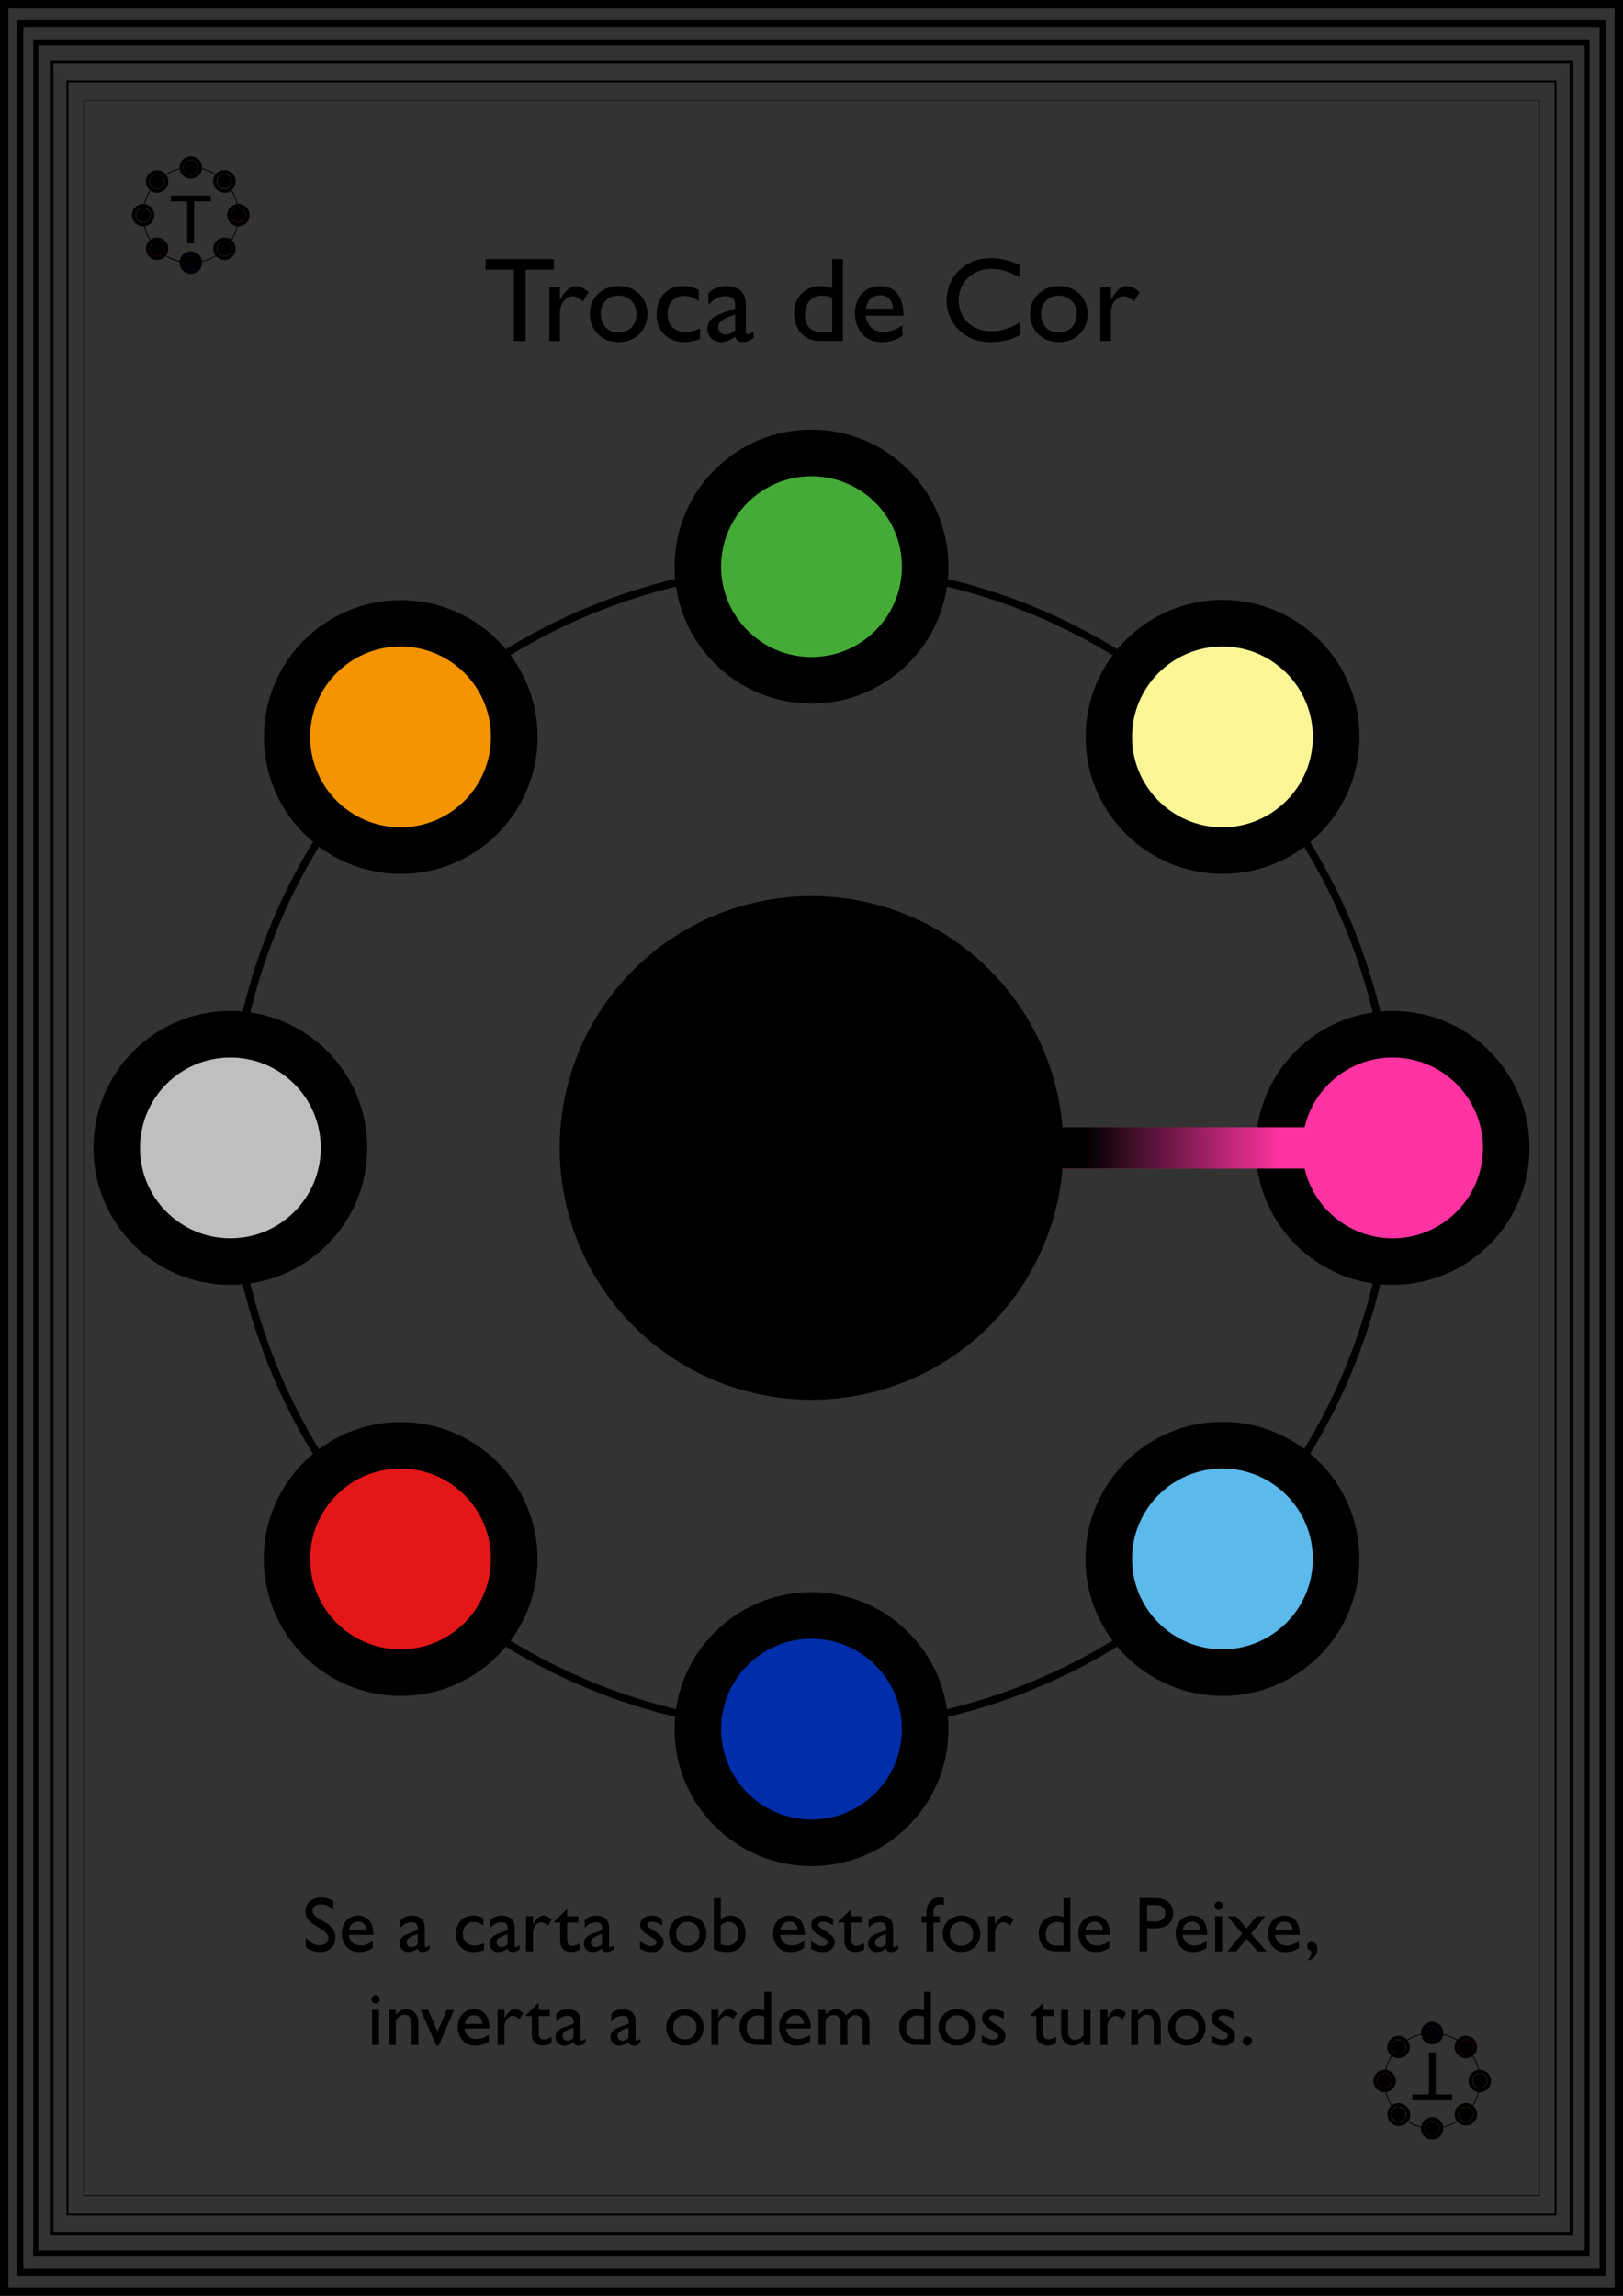 <?xml version="1.0" encoding="utf-8"?>
<!-- Generator: Adobe Illustrator 21.1.0, SVG Export Plug-In . SVG Version: 6.00 Build 0)  -->
<svg version="1.1" id="ZooUno" xmlns="http://www.w3.org/2000/svg" xmlns:xlink="http://www.w3.org/1999/xlink" x="0px" y="0px"
	 viewBox="0 0 270.58 382.68" style="enable-background:new 0 0 270.58 382.68;" xml:space="preserve">
<rect x="0" y="0" width="270.58" height="382.68" fill="#333333" stroke="none"/>
<style type="text/css">
	.st0{fill:none;stroke:#FF33A2;stroke-width:6.88;stroke-linecap:square;stroke-miterlimit:10;}
	.st1{fill:none;stroke:#000000;stroke-width:1.27;stroke-miterlimit:10;}
	.st2{fill:#F39400;}
	.st3{fill:#BFBFBF;}
	.st4{fill:#E41718;}
	.st5{fill:#002DAA;}
	.st6{fill:#5BB9EB;}
	.st7{fill:#FF33A2;}
	.st8{fill:#FBF796;}
	.st9{fill:#44AC36;}
	.st10{fill:none;stroke:url(#SVGID_1_);stroke-width:6.88;stroke-linecap:square;stroke-miterlimit:10;}
	.st11{enable-background:new    ;}
	.st12{fill:none;stroke:#000000;stroke-width:0.1;stroke-miterlimit:10;}
</style>
<g>
	<path d="M244.39,350.56c1.03,0,1.87,0.84,1.87,1.87c0,0.49-0.2,0.97-0.55,1.32c-0.35,0.36-0.82,0.55-1.32,0.55
		c-1.03,0-1.87-0.83-1.88-1.86c0-0.5,0.19-0.97,0.55-1.33C243.41,350.76,243.89,350.56,244.39,350.56z"/>
	<path d="M246.71,345c1.03,0,1.87,0.84,1.87,1.87c0,1.03-0.84,1.87-1.87,1.87c-1.03,0-1.87-0.84-1.87-1.87l0,0
		C244.84,345.84,245.68,345,246.71,345z"/>
	<path d="M244.39,339.34c0.49,0,0.97,0.19,1.32,0.54c0.73,0.74,0.72,1.93-0.02,2.66c-0.35,0.34-0.81,0.54-1.3,0.54
		c-0.5,0-0.98-0.2-1.33-0.55c-0.35-0.35-0.54-0.83-0.54-1.32c-0.02-1.02,0.79-1.85,1.81-1.87
		C244.35,339.34,244.37,339.34,244.39,339.34L244.39,339.34z"/>
	<circle cx="238.77" cy="338.88" r="1.87"/>
	<path d="M233.16,339.34c1.03-0.01,1.86,0.82,1.87,1.85c0,0.01,0,0.01,0,0.02c0,0.5-0.19,0.97-0.55,1.32
		c-0.73,0.73-1.91,0.73-2.64,0c-0.73-0.73-0.73-1.91,0-2.64C232.18,339.54,232.66,339.34,233.16,339.34L233.16,339.34z"/>
	<path d="M230.84,345c1.03,0,1.87,0.84,1.87,1.87c0,1.03-0.84,1.87-1.87,1.87c-1.03,0-1.87-0.84-1.87-1.87l0,0
		C228.97,345.84,229.81,345,230.84,345z"/>
	<path d="M233.16,350.56c0.5,0,0.97,0.2,1.32,0.55c0.77,0.69,0.84,1.87,0.16,2.64c-0.69,0.77-1.87,0.84-2.64,0.16
		c-0.05-0.05-0.11-0.1-0.16-0.16c-0.73-0.73-0.73-1.92,0-2.64C232.19,350.76,232.67,350.56,233.16,350.56L233.16,350.56z"/>
	<circle cx="238.77" cy="354.76" r="1.87"/>
</g>
<g>
	<path d="M26.19,32.12c-1.03,0-1.87-0.84-1.87-1.87c0-1.03,0.84-1.87,1.87-1.87c0,0,0,0,0,0c1.03,0,1.87,0.84,1.87,1.87
		C28.06,31.28,27.22,32.12,26.19,32.12C26.19,32.12,26.19,32.12,26.19,32.12z"/>
	<path d="M23.87,37.73c-1.03,0-1.87-0.84-1.87-1.87c0-1.03,0.84-1.87,1.87-1.87c1.03,0,1.87,0.84,1.87,1.87l0,0
		C25.74,36.89,24.9,37.73,23.87,37.73z"/>
	<path d="M26.19,43.34c-0.5,0-0.97-0.19-1.32-0.55c-0.73-0.72-0.73-1.9-0.01-2.63c0,0,0.01-0.01,0.01-0.01
		c0.35-0.36,0.82-0.55,1.32-0.55c1.03,0,1.87,0.84,1.87,1.87C28.06,42.5,27.22,43.34,26.19,43.34z"/>
	<circle cx="31.81" cy="43.79" r="1.87"/>
	<path d="M37.42,43.34c-1.03,0-1.87-0.83-1.87-1.87c0-1.03,0.83-1.87,1.87-1.87c0.5,0,0.98,0.2,1.33,0.55
		c0.73,0.72,0.73,1.9,0.01,2.63c0,0-0.01,0.01-0.01,0.01C38.39,43.15,37.92,43.34,37.42,43.34z"/>
	<path d="M39.74,37.73c-1.03,0-1.87-0.84-1.87-1.87c0-1.03,0.84-1.87,1.87-1.87c1.03,0,1.87,0.84,1.87,1.87c0,0,0,0,0,0
		C41.61,36.89,40.77,37.73,39.74,37.73z"/>
	<path d="M37.42,32.12c-1.04,0-1.88-0.83-1.89-1.87c0-1.04,0.83-1.88,1.87-1.89s1.88,0.83,1.89,1.87c0,0.5-0.2,0.98-0.55,1.34
		C38.39,31.92,37.92,32.12,37.42,32.12z"/>
	<circle cx="31.81" cy="27.92" r="1.87"/>
</g>
<g>
	<path d="M162.26,187.6c-1.69-11.51-10.55-20.64-22-22.67c-2.75-0.46-5.56-0.51-8.33-0.15c-2.76,0.37-5.44,1.18-7.94,2.4
		c-5.02,2.43-9.15,6.36-11.83,11.25l0,0c-0.19,0.35-0.63,0.48-0.98,0.29c-0.35-0.19-0.48-0.63-0.29-0.98l0,0l0,0
		c2.9-5.06,7.31-9.1,12.61-11.54c2.62-1.21,5.43-2,8.3-2.32c2.86-0.31,5.75-0.19,8.58,0.33
		C151.94,166.49,160.75,175.91,162.26,187.6L162.26,187.6z"/>
	<path d="M108.32,187.6c-0.07-5-0.92-11.56-2.68-16l6.49,5.35h8.41C116.34,179.22,111.55,183.74,108.32,187.6z"/>
	<path d="M159.71,205c-2.91,5.06-7.32,9.09-12.63,11.53c-2.62,1.2-5.42,1.98-8.29,2.31c-2.86,0.31-5.75,0.2-8.58-0.33
		c-11.57-2.27-20.38-11.69-21.89-23.38c1.7,11.5,10.56,20.63,22,22.67c2.75,0.45,5.56,0.51,8.33,0.15c2.78-0.37,5.48-1.18,8-2.41
		c5.01-2.43,9.15-6.36,11.83-11.24l0,0c0.18-0.35,0.61-0.48,0.96-0.3c0.01,0.01,0.03,0.02,0.04,0.02c0.35,0.18,0.49,0.62,0.31,0.97
		c-0.01,0.01-0.01,0.02-0.02,0.03L159.71,205z"/>
	<path d="M162.26,195.08c-3.23,3.86-8,8.38-12.22,10.74h8.41l6.49,5.35C163.18,206.64,162.33,200.12,162.26,195.08z"/>
</g>
<g>
	<path d="M66.78,145.66c-12.6-0.02-22.79-10.25-22.77-22.85s10.25-22.79,22.85-22.77c12.6,0.02,22.79,10.25,22.77,22.85
		c-0.01,6.05-2.42,11.84-6.7,16.11C78.65,143.29,72.84,145.69,66.78,145.66z"/>
	<path d="M38.41,214.17c-12.61,0-22.83-10.22-22.83-22.83c0-12.61,10.22-22.83,22.83-22.83s22.83,10.22,22.83,22.83l0,0
		C61.23,203.94,51.01,214.16,38.41,214.17z"/>
	<path d="M66.78,282.68c-12.6-0.01-22.81-10.23-22.8-22.84c0.01-12.6,10.23-22.81,22.84-22.8s22.81,10.23,22.8,22.84
		c0,6.05-2.41,11.85-6.69,16.12C78.66,280.29,72.84,282.7,66.78,282.68z"/>
	<circle cx="135.29" cy="288.22" r="22.83"/>
	<path d="M203.8,282.68c-12.61,0-22.84-10.23-22.84-22.84c0-12.61,10.23-22.84,22.84-22.84c12.61,0,22.84,10.23,22.84,22.84
		c0,6.06-2.41,11.88-6.7,16.16C215.67,280.29,209.86,282.69,203.8,282.68z"/>
	<path d="M232.17,214.17c-12.61,0-22.83-10.22-22.83-22.83s10.22-22.83,22.83-22.83S255,178.73,255,191.34
		C254.98,203.94,244.77,214.15,232.17,214.17z"/>
	<path d="M203.8,145.66c-12.61-0.01-22.82-10.24-22.81-22.85s10.24-22.82,22.85-22.81c12.61,0.01,22.82,10.24,22.81,22.85
		c-0.01,6.06-2.42,11.87-6.71,16.15C215.66,143.28,209.85,145.68,203.8,145.66z"/>
	<circle cx="135.29" cy="94.45" r="22.83"/>
</g>
<title>ZooUno Fields Cartas Finais pra Lari</title>
<g id="Final_Cards">
	<g id="Field_cards">
		<g id="_1_2">
			<g id="Border">
				<g id="Outer_Line">
					<path d="M269.19,1.39v379.89H1.39V1.39H269.19 M270.58,0H0v382.68h270.58V0z"/>
				</g>
				<path d="M266.68,4.47V378.2H3.9V4.47H266.68 M267.81,3.35H2.77v376h265v-376H267.81z"/>
				<path d="M264.18,7.55v367.57H6.4V7.55H264.18 M265.04,6.69H5.54V376H265V6.69H265.04z"/>
				<path d="M261.68,10.63V372H8.9V10.63H261.68 M262.27,10.04H8.31v362.6h254V10L262.27,10.04z"/>
				<path d="M259.17,13.71V369H11.41V13.71H259.17 M259.5,13.39H11.08v355.9H259.5V13.39z"/>
				<g id="Inner_Line">
					<path d="M256.67,16.79v349.09H13.91V16.79H256.67 M256.73,16.73H13.85V366h242.88C256.73,366,256.73,16.73,256.73,16.73z"/>
				</g>
			</g>
			<line class="st0" x1="217.11" y1="191.34" x2="177.26" y2="191.34"/>
			<g>
				<circle class="st1" cx="135.29" cy="191.34" r="96.88"/>
			</g>
			<circle class="st2" cx="66.78" cy="122.83" r="15.07"/>
			<circle class="st3" cx="38.41" cy="191.34" r="15.07"/>
			<circle class="st4" cx="66.78" cy="259.85" r="15.07"/>
			<circle class="st5" cx="135.29" cy="288.22" r="15.07"/>
			<circle class="st6" cx="203.8" cy="259.85" r="15.07"/>
			<circle class="st7" cx="232.17" cy="191.34" r="15.07"/>
			<circle class="st8" cx="203.8" cy="122.83" r="15.07"/>
			<circle id="Mammal" class="st9" cx="135.29" cy="94.45" r="15.07"/>
			
				<linearGradient id="SVGID_1_" gradientUnits="userSpaceOnUse" x1="-1043.97" y1="576.66" x2="-997.24" y2="576.66" gradientTransform="matrix(-1 0 0 1 -823.42 -385.32)">
				<stop  offset="0" style="stop-color:#000000;stop-opacity:0"/>
				<stop  offset="0.15" style="stop-color:#040403;stop-opacity:0"/>
				<stop  offset="0.85" style="stop-color:#000000"/>
				<stop  offset="1" style="stop-color:#000000"/>
			</linearGradient>
			<line class="st10" x1="217.11" y1="191.34" x2="177.26" y2="191.34"/>
			<g>
				<circle cx="135.29" cy="191.34" r="41.98"/>
			</g>
			<g class="st11">
				<path d="M55.58,318.34c-0.75-0.71-1.48-0.92-2.08-0.92c-0.82,0-1.4,0.43-1.4,1.05c0,1.7,3.83,1.68,3.83,4.5
					c0,1.39-1.05,2.41-2.48,2.41c-0.96,0-1.74-0.26-2.48-0.82v-1.61c0.65,0.83,1.47,1.29,2.34,1.29c0.99,0,1.44-0.62,1.44-1.12
					c0-1.83-3.83-2.04-3.83-4.47c0-1.44,1.07-2.37,2.69-2.37c0.68,0,1.35,0.21,1.98,0.62V318.34z"/>
			</g>
			<g class="st11">
				<path d="M62.14,324.69c-0.7,0.47-1.34,0.69-2.33,0.69c-1.82,0-2.83-1.5-2.83-3.11c0-1.77,1.12-2.96,2.73-2.96
					c1.55,0,2.54,1.05,2.54,3.21h-4.11c0.18,1.16,0.85,1.75,1.96,1.75c0.7,0,1.36-0.26,2.04-0.7V324.69z M61.1,321.75
					c-0.04-0.88-0.55-1.44-1.37-1.44c-0.88,0-1.42,0.52-1.57,1.44H61.1z"/>
				<path d="M71.63,324.92c-0.53,0.35-0.75,0.46-1.12,0.46c-0.51,0-0.78-0.18-0.88-0.6c-0.51,0.4-1.04,0.6-1.57,0.6
					c-0.86,0-1.43-0.68-1.43-1.43c0-1.16,1.05-1.51,1.99-1.85l1.03-0.36v-0.31c0-0.73-0.35-1.03-1.05-1.03
					c-0.64,0-1.29,0.3-1.85,0.96v-1.26c0.46-0.53,1.09-0.79,1.94-0.79c1.18,0,2.12,0.6,2.12,1.92v3c0,0.22,0.08,0.3,0.22,0.3
					c0.12,0,0.35-0.12,0.61-0.31V324.92z M69.65,322.37c-0.99,0.34-1.85,0.68-1.85,1.36c0,0.48,0.35,0.82,0.83,0.82
					c0.36,0,0.7-0.18,1.01-0.48V322.37z"/>
			</g>
			<g class="st11">
				<path d="M80.56,320.94c-0.66-0.44-1.11-0.57-1.61-0.57c-1.05,0-1.78,0.79-1.78,1.98c0,1.21,0.78,1.94,1.98,1.94
					c0.49,0,0.96-0.13,1.55-0.39v1.14c-0.39,0.18-1.13,0.34-1.74,0.34c-1.74,0-2.96-1.21-2.96-2.93c0-1.92,1.12-3.15,2.89-3.15
					c0.68,0,1.13,0.16,1.69,0.4V320.94z"/>
			</g>
			<g class="st11">
				<path d="M86.62,324.92c-0.53,0.35-0.75,0.46-1.12,0.46c-0.51,0-0.78-0.18-0.88-0.6c-0.51,0.4-1.04,0.6-1.57,0.6
					c-0.86,0-1.43-0.68-1.43-1.43c0-1.16,1.05-1.51,1.99-1.85l1.03-0.36v-0.31c0-0.73-0.35-1.03-1.05-1.03
					c-0.64,0-1.29,0.3-1.85,0.96v-1.26c0.46-0.53,1.09-0.79,1.94-0.79c1.18,0,2.12,0.6,2.12,1.92v3c0,0.22,0.08,0.3,0.22,0.3
					c0.12,0,0.35-0.12,0.61-0.31V324.92z M84.63,322.37c-0.99,0.34-1.85,0.68-1.85,1.36c0,0.48,0.35,0.82,0.83,0.82
					c0.36,0,0.7-0.18,1.01-0.48V322.37z"/>
			</g>
			<g class="st11">
				<path d="M88.86,319.42v1.34h0.03c0.58-1.03,1.14-1.46,1.69-1.46c0.47,0,0.91,0.22,1.39,0.68l-0.61,1
					c-0.35-0.34-0.81-0.57-1.08-0.57c-0.79,0-1.42,0.79-1.42,1.79v3.05h-1.16v-5.84H88.86z"/>
			</g>
			<g class="st11">
				<path d="M94.55,319.42h1.85v1.04h-1.85v2.99c0,0.69,0.49,0.88,0.83,0.88c0.42,0,0.85-0.14,1.31-0.43v1.08
					c-0.4,0.22-1.03,0.39-1.4,0.39c-1.26,0-1.9-0.78-1.9-1.83v-3.08h-1.01v-0.13l2.17-2.12V319.42z"/>
			</g>
			<g class="st11">
				<path d="M102.35,324.92c-0.53,0.35-0.75,0.46-1.12,0.46c-0.51,0-0.78-0.18-0.88-0.6c-0.51,0.4-1.04,0.6-1.57,0.6
					c-0.86,0-1.43-0.68-1.43-1.43c0-1.16,1.05-1.51,1.99-1.85l1.03-0.36v-0.31c0-0.73-0.35-1.03-1.05-1.03
					c-0.64,0-1.29,0.3-1.85,0.96v-1.26c0.46-0.53,1.09-0.79,1.94-0.79c1.18,0,2.12,0.6,2.12,1.92v3c0,0.22,0.08,0.3,0.22,0.3
					c0.12,0,0.35-0.12,0.61-0.31V324.92z M100.36,322.37c-0.99,0.34-1.85,0.68-1.85,1.36c0,0.48,0.35,0.82,0.83,0.82
					c0.36,0,0.7-0.18,1.01-0.48V322.37z"/>
			</g>
			<g class="st11">
				<path d="M110.37,320.93c-0.65-0.43-1.26-0.61-1.69-0.61c-0.47,0-0.77,0.22-0.77,0.53c0,0.26,0.39,0.57,1.42,1.17
					c0.96,0.64,1.31,1.04,1.31,1.64c0,1.03-0.82,1.72-1.92,1.72c-0.71,0-1.27-0.14-2.03-0.53v-1.25c0.75,0.52,1.44,0.77,1.91,0.77
					c0.47-0.03,0.86-0.25,0.86-0.66c0-0.81-2.73-1.23-2.73-2.81c0-0.99,0.75-1.59,1.92-1.59c0.55,0,1.1,0.16,1.72,0.48V320.93z"/>
			</g>
			<g class="st11">
				<path d="M117.78,322.28c0,1.85-1.29,3.09-3.16,3.09c-1.79,0-3.08-1.3-3.08-3.09c0-1.68,1.34-2.98,3.08-2.98
					C116.45,319.31,117.78,320.55,117.78,322.28z M112.72,322.28c0,1.24,0.77,2.05,1.89,2.05c1.22,0,1.99-0.78,1.99-2.04
					c0-1.13-0.83-1.95-1.99-1.95C113.51,320.35,112.72,321.17,112.72,322.28z"/>
			</g>
			<g class="st11">
				<path d="M120.17,319.84c0.51-0.36,1.03-0.53,1.61-0.53c1.46,0,2.52,1.24,2.52,2.91c0,1.98-1.17,3.16-3.12,3.16
					c-0.77,0-1.6-0.17-2.17-0.44v-8.54h1.16V319.84z M120.17,324.1c0.34,0.1,0.83,0.18,1.17,0.18c1.04,0,1.78-0.79,1.78-1.9
					c0-1.24-0.65-2.04-1.63-2.04c-0.48,0-0.83,0.16-1.33,0.6V324.1z"/>
			</g>
			<g class="st11">
				<path d="M134.05,324.69c-0.7,0.47-1.34,0.69-2.33,0.69c-1.82,0-2.83-1.5-2.83-3.11c0-1.77,1.12-2.96,2.73-2.96
					c1.55,0,2.54,1.05,2.54,3.21h-4.11c0.18,1.16,0.85,1.75,1.96,1.75c0.7,0,1.36-0.26,2.04-0.7V324.69z M133.01,321.75
					c-0.04-0.88-0.55-1.44-1.37-1.44c-0.88,0-1.42,0.52-1.57,1.44H133.01z"/>
			</g>
			<g class="st11">
				<path d="M138.89,320.93c-0.65-0.43-1.26-0.61-1.69-0.61c-0.47,0-0.77,0.22-0.77,0.53c0,0.26,0.39,0.57,1.42,1.17
					c0.96,0.64,1.31,1.04,1.31,1.64c0,1.03-0.82,1.72-1.92,1.72c-0.71,0-1.27-0.14-2.03-0.53v-1.25c0.75,0.52,1.44,0.77,1.91,0.77
					c0.47-0.03,0.86-0.25,0.86-0.66c0-0.81-2.73-1.23-2.73-2.81c0-0.99,0.75-1.59,1.92-1.59c0.55,0,1.11,0.16,1.72,0.48V320.93z"/>
			</g>
			<g class="st11">
				<path d="M141.92,319.42h1.85v1.04h-1.85v2.99c0,0.69,0.49,0.88,0.83,0.88c0.42,0,0.84-0.14,1.31-0.43v1.08
					c-0.4,0.22-1.03,0.39-1.4,0.39c-1.26,0-1.9-0.78-1.9-1.83v-3.08h-1.01v-0.13l2.17-2.12V319.42z"/>
			</g>
			<g class="st11">
				<path d="M149.71,324.92c-0.53,0.35-0.75,0.46-1.12,0.46c-0.51,0-0.78-0.18-0.88-0.6c-0.51,0.4-1.04,0.6-1.57,0.6
					c-0.86,0-1.43-0.68-1.43-1.43c0-1.16,1.05-1.51,1.99-1.85l1.03-0.36v-0.31c0-0.73-0.35-1.03-1.05-1.03
					c-0.64,0-1.29,0.3-1.85,0.96v-1.26c0.46-0.53,1.09-0.79,1.94-0.79c1.18,0,2.12,0.6,2.12,1.92v3c0,0.22,0.08,0.3,0.22,0.3
					c0.12,0,0.35-0.12,0.61-0.31V324.92z M147.72,322.37c-0.99,0.34-1.85,0.68-1.85,1.36c0,0.48,0.35,0.82,0.83,0.82
					c0.36,0,0.7-0.18,1.01-0.48V322.37z"/>
			</g>
			<g class="st11">
				<path d="M157.38,317.52c-0.19-0.08-0.31-0.1-0.52-0.1c-0.94,0-1.24,0.55-1.24,1.44v0.56h1.05v1.04h-1.05v4.8h-1.16v-4.8h-0.82
					v-1.04h0.82v-0.43c0-1.14,0.27-1.69,0.74-2.16c0.49-0.49,1.16-0.73,2.17-0.44V317.52z"/>
			</g>
			<g class="st11">
				<path d="M163.42,322.28c0,1.85-1.29,3.09-3.16,3.09c-1.79,0-3.08-1.3-3.08-3.09c0-1.68,1.34-2.98,3.08-2.98
					C162.09,319.31,163.42,320.55,163.42,322.28z M158.36,322.28c0,1.24,0.77,2.05,1.88,2.05c1.22,0,1.99-0.78,1.99-2.04
					c0-1.13-0.83-1.95-1.99-1.95C159.15,320.35,158.36,321.17,158.36,322.28z"/>
			</g>
			<g class="st11">
				<path d="M165.88,319.42v1.34h0.03c0.58-1.03,1.14-1.46,1.69-1.46c0.47,0,0.91,0.22,1.39,0.68l-0.61,1
					c-0.35-0.34-0.81-0.57-1.08-0.57c-0.79,0-1.42,0.79-1.42,1.79v3.05h-1.16v-5.84H165.88z"/>
			</g>
			<g class="st11">
				<path d="M178.45,325.26H176c-1.74,0-2.83-1.18-2.83-3.05c0-1.69,1.21-2.9,2.91-2.9c0.39,0,0.75,0.06,1.22,0.23v-3.15h1.16
					V325.26z M177.3,320.57c-0.39-0.16-0.69-0.22-1.08-0.22c-1.12,0-1.87,0.81-1.87,2.03c0,1.09,0.44,1.91,1.78,1.91h1.17V320.57z"
					/>
			</g>
			<g class="st11">
				<path d="M184.93,324.69c-0.7,0.47-1.34,0.69-2.33,0.69c-1.82,0-2.83-1.5-2.83-3.11c0-1.77,1.12-2.96,2.73-2.96
					c1.55,0,2.54,1.05,2.54,3.21h-4.11c0.18,1.16,0.85,1.75,1.96,1.75c0.7,0,1.36-0.26,2.04-0.7V324.69z M183.89,321.75
					c-0.04-0.88-0.55-1.44-1.37-1.44c-0.88,0-1.42,0.52-1.57,1.44H183.89z"/>
			</g>
			<g class="st11">
				<path d="M192.76,316.39c1.94,0,2.82,1.14,2.82,2.55c0,1.39-0.94,2.48-2.99,2.48h-1.33v3.83h-1.27v-8.87H192.76z M191.26,320.28
					h1.44c0.95,0,1.56-0.51,1.56-1.39c0-0.65-0.35-1.35-1.51-1.35h-1.5V320.28z"/>
			</g>
			<g class="st11">
				<path d="M201.16,324.69c-0.7,0.47-1.34,0.69-2.33,0.69c-1.82,0-2.83-1.5-2.83-3.11c0-1.77,1.12-2.96,2.73-2.96
					c1.55,0,2.54,1.05,2.54,3.21h-4.11c0.18,1.16,0.84,1.75,1.96,1.75c0.7,0,1.37-0.26,2.04-0.7V324.69z M200.12,321.75
					c-0.04-0.88-0.55-1.44-1.37-1.44c-0.88,0-1.42,0.52-1.57,1.44H200.12z"/>
			</g>
			<g class="st11">
				<path d="M203.18,318.34c-0.38,0-0.69-0.31-0.69-0.69s0.31-0.69,0.69-0.69s0.69,0.31,0.69,0.69S203.56,318.34,203.18,318.34z
					 M203.75,325.26h-1.16v-5.84h1.16V325.26z"/>
			</g>
			<g class="st11">
				<path d="M208.57,322.3l2.57,2.96h-1.48l-1.83-2.09l-1.73,2.09h-1.46l2.46-2.96l-2.46-2.87h1.46l1.73,2l1.66-2h1.48L208.57,322.3
					z"/>
			</g>
			<g class="st11">
				<path d="M216.57,324.69c-0.7,0.47-1.34,0.69-2.33,0.69c-1.82,0-2.83-1.5-2.83-3.11c0-1.77,1.12-2.96,2.73-2.96
					c1.55,0,2.54,1.05,2.54,3.21h-4.11c0.18,1.16,0.84,1.75,1.96,1.75c0.7,0,1.37-0.26,2.04-0.7V324.69z M215.53,321.75
					c-0.04-0.88-0.55-1.44-1.37-1.44c-0.88,0-1.42,0.52-1.57,1.44H215.53z"/>
			</g>
			<g class="st11">
				<path d="M218.11,326.55c0.43-0.29,0.58-0.95,0.47-1.42c-0.38-0.01-0.64-0.3-0.64-0.73c0-0.43,0.32-0.74,0.77-0.74
					c0.56,0,0.92,0.49,0.92,1.26c0,0.74-0.49,1.59-1.52,1.87V326.55z"/>
			</g>
			<g class="st11">
				<path d="M62.63,333.94c-0.38,0-0.69-0.31-0.69-0.69s0.31-0.69,0.69-0.69s0.69,0.31,0.69,0.69S63.01,333.94,62.63,333.94z
					 M63.2,340.86h-1.16v-5.84h1.16V340.86z"/>
			</g>
			<g class="st11">
				<path d="M65.99,335.79h0.03c0.44-0.56,1.09-0.88,1.74-0.88c1.1,0,1.99,0.75,1.99,2.35v3.6h-1.16v-3.61
					c0-0.86-0.44-1.42-1.14-1.42c-0.51,0-0.91,0.23-1.46,0.84v4.19h-1.16v-5.84h1.16V335.79z"/>
				<path d="M70.12,335.02h1.26l1.57,3.59l1.53-3.59h1.23l-2.57,5.95h-0.39L70.12,335.02z"/>
			</g>
			<g class="st11">
				<path d="M81.48,340.29c-0.7,0.47-1.34,0.69-2.33,0.69c-1.82,0-2.83-1.5-2.83-3.11c0-1.77,1.12-2.96,2.73-2.96
					c1.55,0,2.54,1.05,2.54,3.21h-4.11c0.18,1.16,0.85,1.75,1.96,1.75c0.7,0,1.36-0.26,2.04-0.7V340.29z M80.44,337.35
					c-0.04-0.88-0.55-1.44-1.37-1.44c-0.88,0-1.42,0.52-1.57,1.44H80.44z"/>
			</g>
			<g class="st11">
				<path d="M84.12,335.02v1.34h0.03c0.58-1.03,1.14-1.46,1.69-1.46c0.47,0,0.91,0.22,1.39,0.68l-0.61,1
					c-0.35-0.34-0.81-0.57-1.08-0.57c-0.79,0-1.42,0.79-1.42,1.79v3.05h-1.16v-5.84H84.12z"/>
			</g>
			<g class="st11">
				<path d="M89.82,335.02h1.85v1.04h-1.85v2.99c0,0.69,0.49,0.88,0.83,0.88c0.42,0,0.85-0.14,1.31-0.43v1.08
					c-0.4,0.22-1.03,0.39-1.4,0.39c-1.26,0-1.9-0.78-1.9-1.83v-3.08h-1.01v-0.13l2.17-2.12V335.02z"/>
			</g>
			<g class="st11">
				<path d="M97.61,340.52c-0.53,0.35-0.75,0.46-1.12,0.46c-0.51,0-0.78-0.18-0.88-0.6c-0.51,0.4-1.04,0.6-1.57,0.6
					c-0.86,0-1.43-0.68-1.43-1.43c0-1.16,1.05-1.51,1.99-1.85l1.03-0.36v-0.31c0-0.73-0.35-1.03-1.05-1.03
					c-0.64,0-1.29,0.3-1.85,0.96v-1.26c0.46-0.53,1.09-0.79,1.94-0.79c1.18,0,2.12,0.6,2.12,1.92v3c0,0.22,0.08,0.3,0.22,0.3
					c0.12,0,0.35-0.12,0.61-0.31V340.52z M95.62,337.97c-0.99,0.34-1.85,0.68-1.85,1.36c0,0.48,0.35,0.82,0.83,0.82
					c0.36,0,0.7-0.18,1.01-0.48V337.97z"/>
				<path d="M106.78,340.52c-0.53,0.35-0.75,0.46-1.12,0.46c-0.51,0-0.78-0.18-0.88-0.6c-0.51,0.4-1.04,0.6-1.57,0.6
					c-0.86,0-1.43-0.68-1.43-1.43c0-1.16,1.05-1.51,1.99-1.85l1.03-0.36v-0.31c0-0.73-0.35-1.03-1.05-1.03
					c-0.64,0-1.29,0.3-1.85,0.96v-1.26c0.46-0.53,1.09-0.79,1.94-0.79c1.18,0,2.12,0.6,2.12,1.92v3c0,0.22,0.08,0.3,0.22,0.3
					c0.12,0,0.35-0.12,0.61-0.31V340.52z M104.79,337.97c-0.99,0.34-1.85,0.68-1.85,1.36c0,0.48,0.35,0.82,0.83,0.82
					c0.36,0,0.7-0.18,1.01-0.48V337.97z"/>
			</g>
			<g class="st11">
				<path d="M117.3,337.88c0,1.85-1.29,3.09-3.16,3.09c-1.79,0-3.08-1.3-3.08-3.09c0-1.68,1.34-2.98,3.08-2.98
					C115.97,334.91,117.3,336.15,117.3,337.88z M112.24,337.88c0,1.24,0.77,2.05,1.89,2.05c1.22,0,1.99-0.78,1.99-2.04
					c0-1.13-0.83-1.95-1.99-1.95C113.03,335.95,112.24,336.77,112.24,337.88z"/>
			</g>
			<g class="st11">
				<path d="M119.76,335.02v1.34h0.03c0.58-1.03,1.14-1.46,1.69-1.46c0.47,0,0.91,0.22,1.39,0.68l-0.61,1
					c-0.35-0.34-0.81-0.57-1.08-0.57c-0.79,0-1.42,0.79-1.42,1.79v3.05h-1.16v-5.84H119.76z"/>
			</g>
			<g class="st11">
				<path d="M128.58,340.86h-2.46c-1.74,0-2.83-1.18-2.83-3.05c0-1.69,1.21-2.9,2.91-2.9c0.39,0,0.75,0.06,1.22,0.23v-3.15h1.16
					V340.86z M127.43,336.17c-0.39-0.16-0.69-0.22-1.08-0.22c-1.12,0-1.87,0.81-1.87,2.03c0,1.09,0.44,1.91,1.78,1.91h1.17V336.17z"
					/>
			</g>
			<g class="st11">
				<path d="M135.06,340.29c-0.7,0.47-1.34,0.69-2.33,0.69c-1.82,0-2.83-1.5-2.83-3.11c0-1.77,1.12-2.96,2.73-2.96
					c1.55,0,2.54,1.05,2.54,3.21h-4.11c0.18,1.16,0.85,1.75,1.96,1.75c0.7,0,1.36-0.26,2.04-0.7V340.29z M134.02,337.35
					c-0.04-0.88-0.55-1.44-1.37-1.44c-0.88,0-1.42,0.52-1.57,1.44H134.02z"/>
			</g>
			<g class="st11">
				<path d="M137.63,335.02v0.77c0.6-0.6,1.16-0.88,1.7-0.88c0.74,0,1.35,0.36,1.74,1.05c0.51-0.57,1.12-1.05,1.95-1.05
					c1.18,0,1.94,0.91,1.94,2.29v3.67h-1.16v-3.61c0-0.88-0.54-1.37-1.21-1.37c-0.38-0.01-0.88,0.31-1.3,0.74v4.24h-1.16v-3.63
					c0-0.95-0.48-1.35-1.05-1.35c-0.58,0-0.97,0.18-1.46,0.74v4.24h-1.16v-5.84H137.63z"/>
			</g>
			<g class="st11">
				<path d="M155.2,340.86h-2.46c-1.74,0-2.83-1.18-2.83-3.05c0-1.69,1.21-2.9,2.91-2.9c0.39,0,0.75,0.06,1.22,0.23v-3.15h1.16
					V340.86z M154.05,336.17c-0.39-0.16-0.69-0.22-1.08-0.22c-1.12,0-1.87,0.81-1.87,2.03c0,1.09,0.44,1.91,1.78,1.91h1.17V336.17z"
					/>
			</g>
			<g class="st11">
				<path d="M162.71,337.88c0,1.85-1.29,3.09-3.16,3.09c-1.79,0-3.08-1.3-3.08-3.09c0-1.68,1.34-2.98,3.08-2.98
					C161.38,334.91,162.71,336.15,162.71,337.88z M157.65,337.88c0,1.24,0.77,2.05,1.89,2.05c1.22,0,1.99-0.78,1.99-2.04
					c0-1.13-0.83-1.95-1.99-1.95C158.44,335.95,157.65,336.77,157.65,337.88z"/>
			</g>
			<g class="st11">
				<path d="M167.35,336.53c-0.65-0.43-1.26-0.61-1.69-0.61c-0.47,0-0.77,0.22-0.77,0.53c0,0.26,0.39,0.57,1.42,1.17
					c0.96,0.64,1.31,1.04,1.31,1.64c0,1.03-0.82,1.72-1.92,1.72c-0.71,0-1.27-0.14-2.03-0.53v-1.25c0.75,0.52,1.44,0.77,1.91,0.77
					c0.47-0.03,0.86-0.25,0.86-0.66c0-0.81-2.73-1.23-2.73-2.81c0-0.99,0.75-1.59,1.92-1.59c0.55,0,1.11,0.16,1.72,0.48V336.53z"/>
			</g>
			<g class="st11">
				<path d="M173.93,335.02h1.85v1.04h-1.85v2.99c0,0.69,0.49,0.88,0.83,0.88c0.42,0,0.85-0.14,1.31-0.43v1.08
					c-0.4,0.22-1.03,0.39-1.4,0.39c-1.26,0-1.9-0.78-1.9-1.83v-3.08h-1.01v-0.13l2.17-2.12V335.02z"/>
			</g>
			<g class="st11">
				<path d="M180.64,340.86v-0.74c-0.48,0.52-1.16,0.86-1.73,0.86c-1.18,0-2.01-0.85-2.01-2.33v-3.63h1.16v3.71
					c0,0.82,0.4,1.29,1.2,1.29c0.52,0,1.01-0.29,1.39-0.82v-4.17h1.16v5.84H180.64z"/>
			</g>
			<g class="st11">
				<path d="M184.63,335.02v1.34h0.03c0.58-1.03,1.14-1.46,1.69-1.46c0.47,0,0.91,0.22,1.39,0.68l-0.61,1
					c-0.35-0.34-0.81-0.57-1.08-0.57c-0.79,0-1.42,0.79-1.42,1.79v3.05h-1.16v-5.84H184.63z"/>
			</g>
			<g class="st11">
				<path d="M189.75,335.79h0.03c0.44-0.56,1.09-0.88,1.74-0.88c1.1,0,1.99,0.75,1.99,2.35v3.6h-1.16v-3.61
					c0-0.86-0.44-1.42-1.14-1.42c-0.51,0-0.91,0.23-1.46,0.84v4.19h-1.16v-5.84h1.16V335.79z"/>
			</g>
			<g class="st11">
				<path d="M200.99,337.88c0,1.85-1.29,3.09-3.16,3.09c-1.79,0-3.08-1.3-3.08-3.09c0-1.68,1.34-2.98,3.08-2.98
					C199.66,334.91,200.99,336.15,200.99,337.88z M195.93,337.88c0,1.24,0.77,2.05,1.89,2.05c1.22,0,1.99-0.78,1.99-2.04
					c0-1.13-0.83-1.95-1.99-1.95C196.72,335.95,195.93,336.77,195.93,337.88z"/>
			</g>
			<g class="st11">
				<path d="M205.63,336.53c-0.65-0.43-1.26-0.61-1.69-0.61c-0.47,0-0.77,0.22-0.77,0.53c0,0.26,0.39,0.57,1.42,1.17
					c0.96,0.64,1.31,1.04,1.31,1.64c0,1.03-0.82,1.72-1.92,1.72c-0.71,0-1.27-0.14-2.03-0.53v-1.25c0.75,0.52,1.44,0.77,1.91,0.77
					c0.47-0.03,0.86-0.25,0.86-0.66c0-0.81-2.73-1.23-2.73-2.81c0-0.99,0.75-1.59,1.92-1.59c0.55,0,1.11,0.16,1.72,0.48V336.53z"/>
			</g>
			<g class="st11">
				<path d="M208.73,340.2c0,0.43-0.35,0.78-0.78,0.78s-0.78-0.35-0.78-0.78s0.35-0.78,0.78-0.78S208.73,339.77,208.73,340.2z"/>
			</g>
			<g class="st11">
				<path d="M92.35,44.96h-4.72v11.88h-1.96V44.96h-4.72V43.2h11.4V44.96z"/>
			</g>
			<g class="st11">
				<path d="M93.35,47.86v2.06h0.04c0.9-1.58,1.76-2.24,2.6-2.24c0.72,0,1.4,0.34,2.14,1.04l-0.94,1.54
					c-0.54-0.52-1.24-0.88-1.66-0.88c-1.22,0-2.18,1.22-2.18,2.76v4.7h-1.78v-8.98H93.35z"/>
			</g>
			<g class="st11">
				<path d="M107.93,52.26c0,2.84-1.98,4.76-4.86,4.76c-2.76,0-4.74-2-4.74-4.76c0-2.58,2.06-4.58,4.74-4.58
					C105.89,47.68,107.93,49.6,107.93,52.26z M100.15,52.26c0,1.9,1.18,3.16,2.9,3.16c1.88,0,3.06-1.2,3.06-3.14
					c0-1.74-1.28-3-3.06-3C101.37,49.28,100.15,50.54,100.15,52.26z"/>
				<path d="M116.51,50.2c-1.02-0.68-1.7-0.88-2.48-0.88c-1.62,0-2.74,1.22-2.74,3.04c0,1.86,1.2,2.98,3.04,2.98
					c0.76,0,1.48-0.2,2.38-0.6v1.76c-0.6,0.28-1.74,0.52-2.68,0.52c-2.68,0-4.56-1.86-4.56-4.5c0-2.96,1.72-4.84,4.44-4.84
					c1.04,0,1.74,0.24,2.6,0.62V50.2z"/>
				<path d="M125.63,56.32c-0.82,0.54-1.16,0.7-1.72,0.7c-0.78,0-1.2-0.28-1.36-0.92c-0.78,0.62-1.6,0.92-2.42,0.92
					c-1.32,0-2.2-1.04-2.2-2.2c0-1.78,1.62-2.32,3.06-2.84l1.58-0.56v-0.48c0-1.12-0.54-1.58-1.62-1.58c-0.98,0-1.98,0.46-2.84,1.48
					V48.9c0.7-0.82,1.68-1.22,2.98-1.22c1.82,0,3.26,0.92,3.26,2.96v4.62c0,0.34,0.12,0.46,0.34,0.46c0.18,0,0.54-0.18,0.94-0.48
					V56.32z M122.57,52.4c-1.52,0.52-2.84,1.04-2.84,2.1c0,0.74,0.54,1.26,1.28,1.26c0.56,0,1.08-0.28,1.56-0.74V52.4z"/>
				<path d="M140.53,56.84h-3.78c-2.68,0-4.36-1.82-4.36-4.7c0-2.6,1.86-4.46,4.48-4.46c0.6,0,1.16,0.1,1.88,0.36V43.2h1.78V56.84z
					 M138.75,49.62c-0.6-0.24-1.06-0.34-1.66-0.34c-1.72,0-2.88,1.24-2.88,3.12c0,1.68,0.68,2.94,2.74,2.94h1.8V49.62z"/>
				<path d="M150.47,55.96c-1.08,0.72-2.06,1.06-3.58,1.06c-2.8,0-4.36-2.3-4.36-4.78c0-2.72,1.72-4.56,4.2-4.56
					c2.38,0,3.9,1.62,3.9,4.94h-6.32c0.28,1.78,1.3,2.7,3.02,2.7c1.08,0,2.1-0.4,3.14-1.08V55.96z M148.87,51.44
					c-0.06-1.36-0.84-2.22-2.1-2.22c-1.36,0-2.18,0.8-2.42,2.22H148.87z"/>
				<path d="M169.97,46.24c-1.68-0.98-3.12-1.42-4.7-1.42c-3.12,0-5.44,2.22-5.44,5.22c0,3.06,2.24,5.18,5.52,5.18
					c1.54,0,3.22-0.54,4.76-1.54v2.14c-1.34,0.7-2.8,1.2-4.94,1.2c-5.12,0-7.36-3.94-7.36-6.8c0-4.16,3.14-7.2,7.48-7.2
					c1.4,0,2.82,0.34,4.68,1.12V46.24z"/>
				<path d="M181.33,52.26c0,2.84-1.98,4.76-4.86,4.76c-2.76,0-4.74-2-4.74-4.76c0-2.58,2.06-4.58,4.74-4.58
					C179.29,47.68,181.33,49.6,181.33,52.26z M173.55,52.26c0,1.9,1.18,3.16,2.9,3.16c1.88,0,3.06-1.2,3.06-3.14
					c0-1.74-1.28-3-3.06-3C174.77,49.28,173.55,50.54,173.55,52.26z"/>
				<path d="M185.21,47.86v2.06h0.04c0.9-1.58,1.76-2.24,2.6-2.24c0.72,0,1.4,0.34,2.14,1.04l-0.94,1.54
					c-0.54-0.52-1.24-0.88-1.66-0.88c-1.22,0-2.18,1.22-2.18,2.76v4.7h-1.78v-8.98H185.21z"/>
			</g>
			<path d="M28.48,32.57h6.65v1h-2.77v7h-1.15v-7h-2.73V32.57z"/>
			<g>
				<circle class="st12" cx="31.81" cy="35.86" r="7.94"/>
			</g>
			<circle class="st2" cx="26.19" cy="30.25" r="1.23"/>
			<circle class="st3" cx="23.87" cy="35.86" r="1.23"/>
			<circle class="st4" cx="26.19" cy="41.47" r="1.23"/>
			<circle class="st5" cx="31.81" cy="43.79" r="1.23"/>
			<circle class="st6" cx="37.42" cy="41.47" r="1.23"/>
			<circle class="st7" cx="39.74" cy="35.86" r="1.23"/>
			<circle class="st8" cx="37.42" cy="30.25" r="1.23"/>
			<circle id="Mammal-2" class="st9" cx="31.81" cy="27.92" r="1.23"/>
			<g>
				<circle class="st12" cx="31.81" cy="35.86" r="7.94"/>
			</g>
			<circle cx="26.19" cy="30.25" r="1.23"/>
			<circle cx="23.87" cy="35.86" r="1.23"/>
			<circle cx="26.19" cy="41.47" r="1.23"/>
			<circle cx="31.81" cy="43.79" r="1.23"/>
			<circle cx="37.42" cy="41.47" r="1.23"/>
			<circle cx="39.74" cy="35.86" r="1.23"/>
			<circle cx="37.42" cy="30.25" r="1.23"/>
			<circle id="Mammal-3" cx="31.81" cy="27.92" r="1.23"/>
			<path d="M242.1,350.11h-6.65v-1h2.77v-7h1.15v7h2.73V350.11z"/>
			<g>
				<circle class="st12" cx="238.77" cy="346.82" r="7.94"/>
			</g>
			<circle class="st2" cx="244.39" cy="352.43" r="1.23"/>
			<circle class="st3" cx="246.71" cy="346.82" r="1.23"/>
			<circle class="st4" cx="244.39" cy="341.21" r="1.23"/>
			<circle class="st5" cx="238.77" cy="338.88" r="1.23"/>
			<circle class="st6" cx="233.16" cy="341.21" r="1.23"/>
			<circle class="st7" cx="230.84" cy="346.82" r="1.23"/>
			<circle class="st8" cx="233.16" cy="352.43" r="1.23"/>
			<circle id="Mammal-4" class="st9" cx="238.77" cy="354.76" r="1.23"/>
			<g>
				<circle class="st12" cx="238.77" cy="346.82" r="7.94"/>
			</g>
			<circle cx="244.39" cy="352.43" r="1.23"/>
			<circle cx="246.71" cy="346.82" r="1.23"/>
			<circle cx="244.39" cy="341.21" r="1.23"/>
			<circle cx="238.77" cy="338.88" r="1.23"/>
			<circle cx="233.16" cy="341.21" r="1.23"/>
			<circle cx="230.84" cy="346.82" r="1.23"/>
			<circle cx="233.16" cy="352.43" r="1.23"/>
			<circle id="Mammal-5" cx="238.77" cy="354.76" r="1.23"/>
		</g>
	</g>
</g>
</svg>
